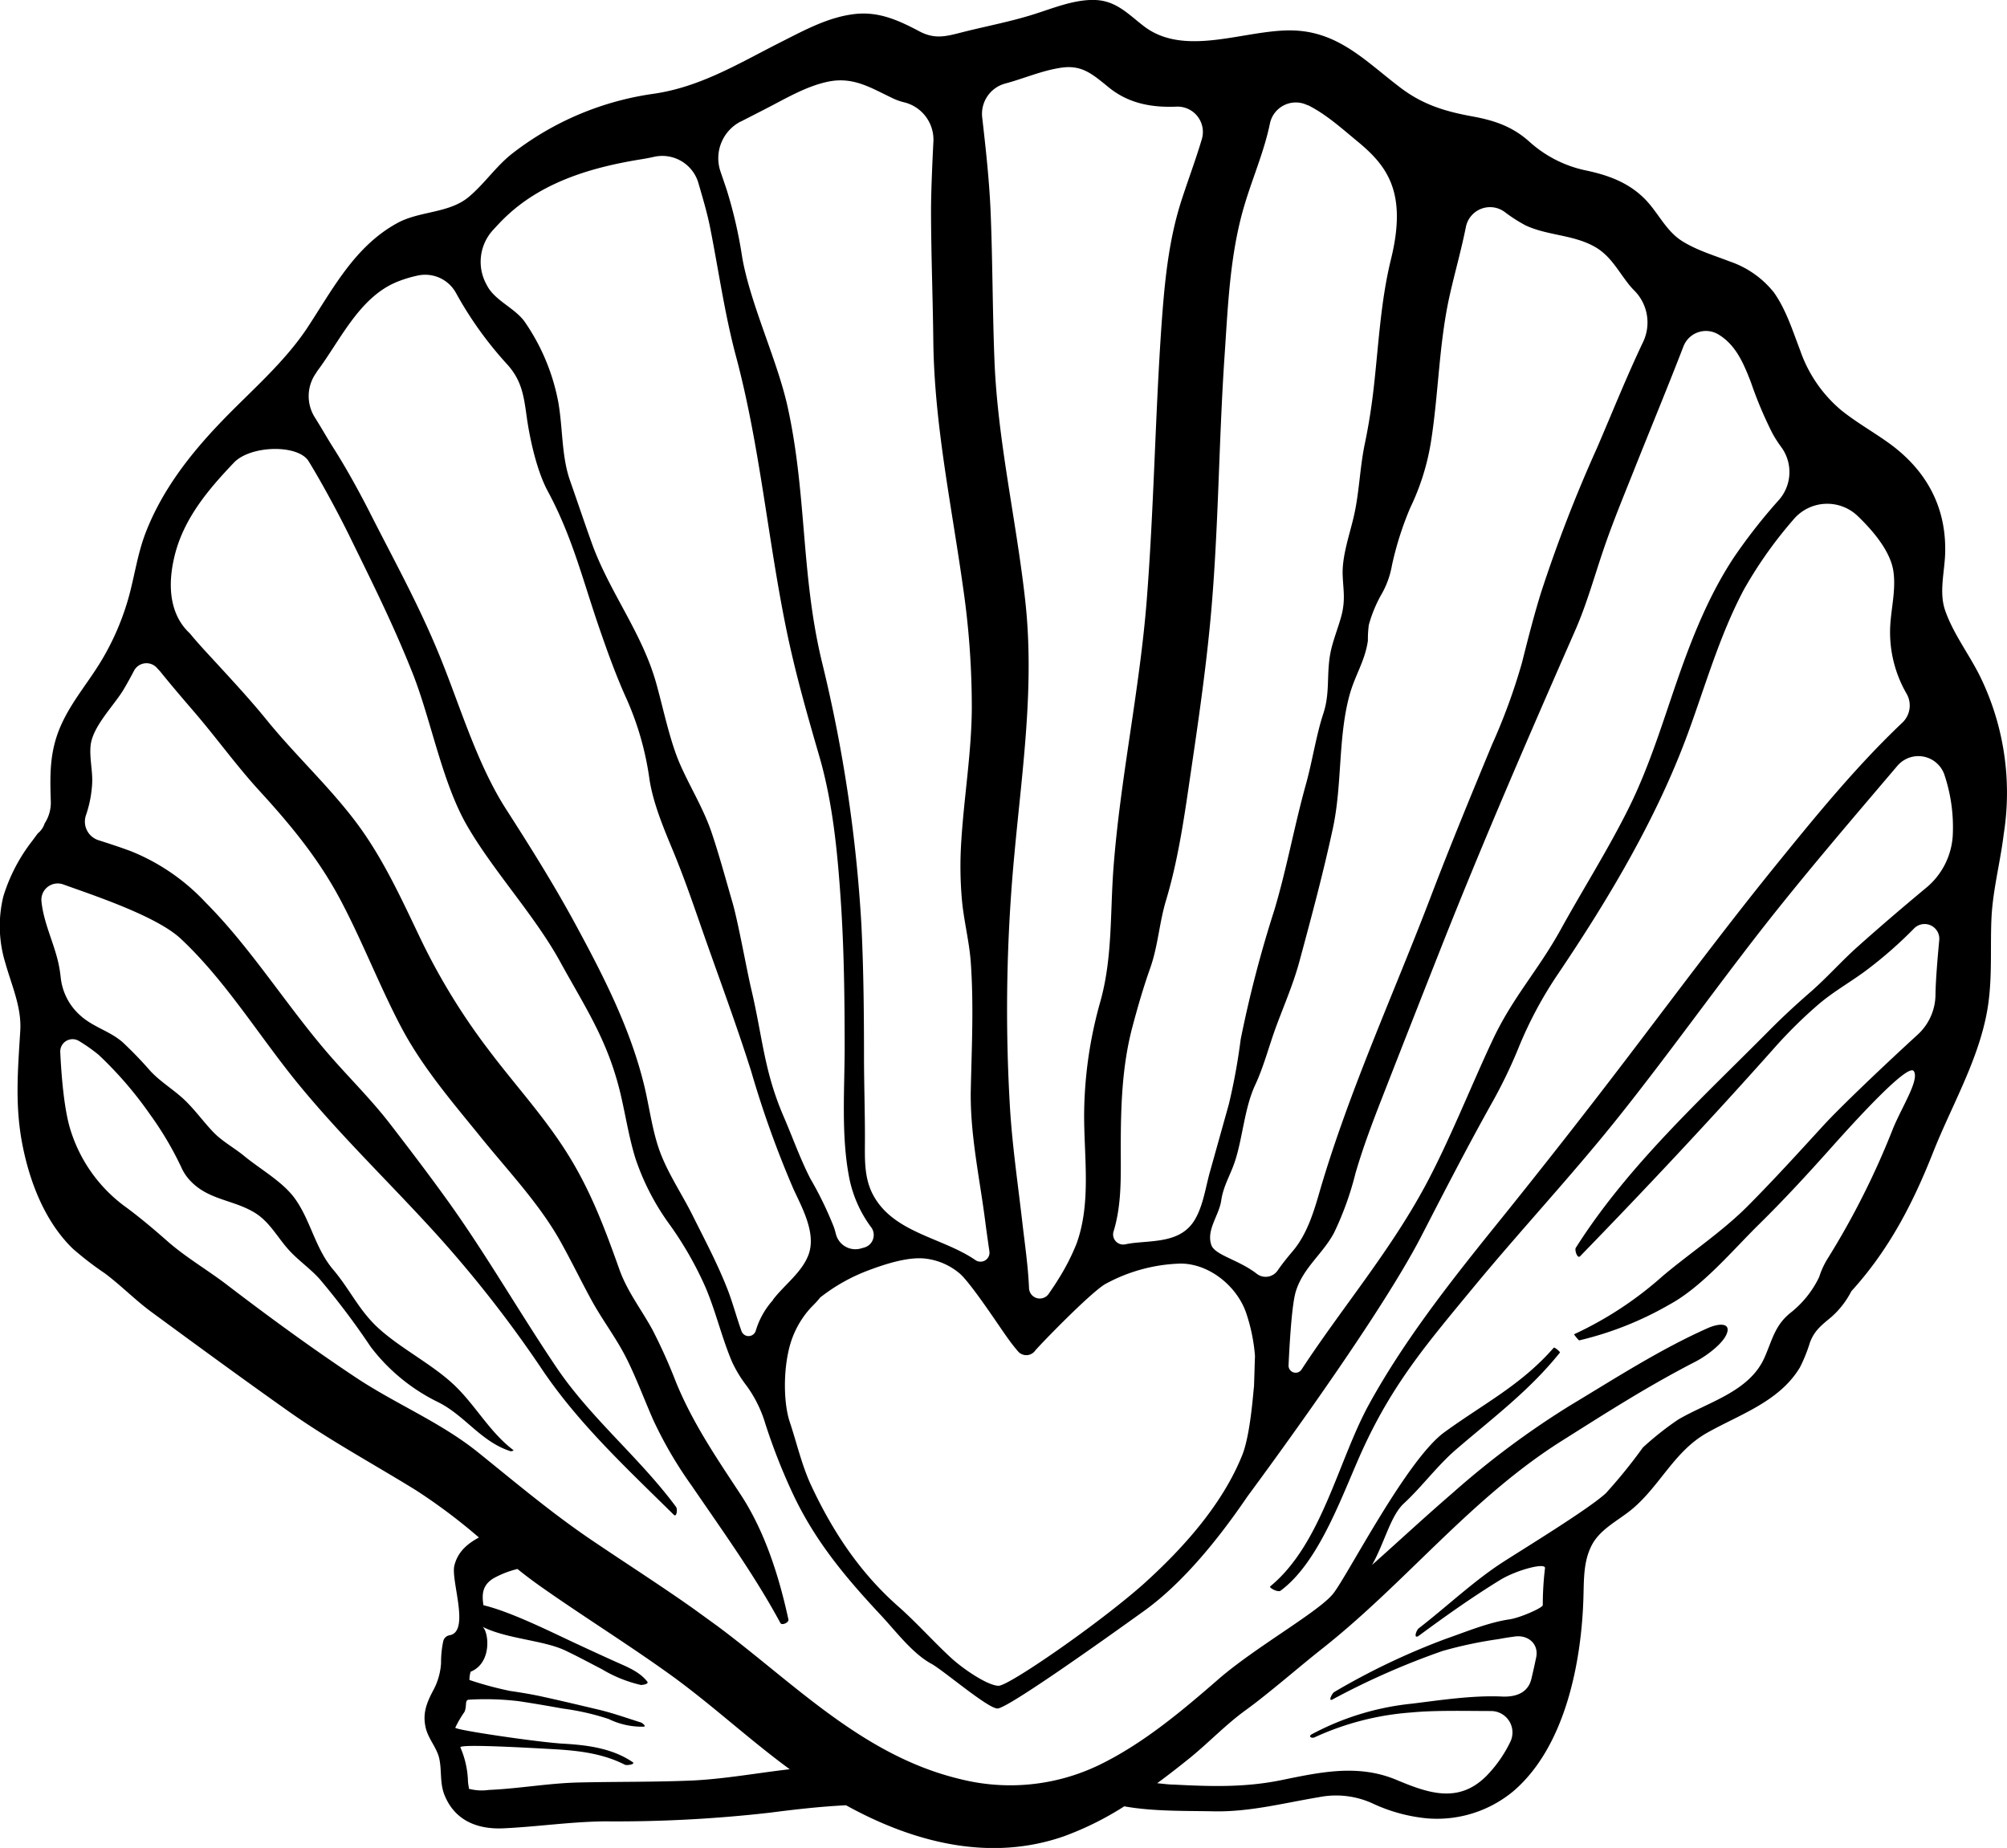 <svg xmlns="http://www.w3.org/2000/svg" viewBox="0 0 325.81 300"><title>Logomark copy</title><g id="Mark"><path d="M321.5,109.93c-1.76-3.61-4.4-7-5.72-10.8-1.09-3.1,0-6.59,0-9.79.07-7.4-3.3-13.21-9.19-17.44-2.55-1.83-5.31-3.37-7.76-5.36a22.07,22.07,0,0,1-6.6-9.67c-1.21-3.15-2.3-6.65-4.28-9.42a15.55,15.55,0,0,0-7.14-5c-2.58-1-5.31-1.8-7.69-3.28-2.82-1.76-4-4.88-6.37-7.13-2.59-2.48-5.77-3.62-9.25-4.36a19.66,19.66,0,0,1-9.16-4.62c-2.75-2.49-5.66-3.49-9.25-4.15-4.51-.82-8.11-1.91-11.78-4.7-5.56-4.22-10-9.09-17.48-9.27-7.68-.19-17.48,4.5-24.22-.75C183.1,2.24,181.17.13,177.8,0s-6.9,1.36-10.07,2.35c-3.56,1.12-7.24,1.83-10.86,2.72-3,.74-4.89,1.47-7.65,0-3.37-1.78-6.57-3.24-10.48-2.79-4.26.49-8.13,2.61-11.89,4.51-6.8,3.43-13.07,7.32-20.72,8.43A48.35,48.35,0,0,0,83.06,25c-2.62,2.09-4.49,4.92-7,7-3.2,2.65-7.91,2.23-11.52,4.19C57.53,40,54,47,49.78,53.38,46,59,40.72,63.48,36.07,68.31,30.9,73.67,26.3,79.56,23.61,86.57c-1.26,3.31-1.74,6.77-2.66,10.17A42.08,42.08,0,0,1,16.61,107c-2,3.4-4.62,6.43-6.36,10-2.19,4.45-2.17,8.31-2,13.15a6.17,6.17,0,0,1-1,3.52,3.48,3.48,0,0,1-1.12,1.63l-.91,1.23a28,28,0,0,0-4.68,9,20.36,20.36,0,0,0,.33,10.81c1,3.59,2.66,7.17,2.42,11-.39,6.33-.89,12.12.34,18.44,1.18,6.08,3.65,12.53,8.18,16.92a51.34,51.34,0,0,0,5.19,4c2.68,2,5,4.41,7.72,6.39,7.3,5.36,14.61,10.71,22,15.94,6.73,4.77,13.84,8.59,20.84,12.92a92.78,92.78,0,0,1,10.19,7.65c-1.87,1-3.46,2.33-4,4.6-.55,2.47,2.56,10.58-.71,11.26a1.26,1.26,0,0,0-1.09,1A16.61,16.61,0,0,0,71.6,270a10.68,10.68,0,0,1-1.25,4.38c-1.09,2.05-1.8,3.8-1.23,6.16.44,1.81,1.83,3.22,2.2,5,.42,2,.05,3.95.86,5.92,1.69,4.14,5.39,5.55,9.58,5.35,5.54-.26,10.94-1.08,16.53-1.13A220,220,0,0,0,125,294.27c4.1-.53,8.21-1,12.34-1.2h0c10.87,6,23.33,9.28,35.47,5a50.15,50.15,0,0,0,9.7-4.83c4.64.84,9.85.72,14.43.81,5.92.13,11.36-1.33,17.15-2.29a14.24,14.24,0,0,1,8.9,1.09,26.85,26.85,0,0,0,8.64,2.34,19.39,19.39,0,0,0,14-4.37c8.48-7.21,11.12-21,11.42-31.53.08-2.67,0-5.52,1.14-8,1.3-3,4.5-4.38,6.87-6.39,4.47-3.8,6.76-9.28,12-12.26s11.77-5.05,15.13-10.65a25.2,25.2,0,0,0,1.64-4.08c.77-2,1.93-2.81,3.54-4.17a14.15,14.15,0,0,0,3.17-4.12c6.11-6.72,10-14.24,13.33-22.69,3.21-8.06,8-16,9-24.75.51-4.3.23-8.6.41-12.91.19-4.66,1.44-9.25,2-13.87A43,43,0,0,0,321.5,109.93ZM273.28,56.25A3.91,3.91,0,0,1,279,54.32l0,0c2.84,1.72,4.08,4.76,5.24,7.74a63.86,63.86,0,0,0,3.55,8.4,20.43,20.43,0,0,0,1.36,2.1,6.86,6.86,0,0,1-.33,8.56,89.71,89.71,0,0,0-7.34,9.36c-4.08,6.17-6.83,13.11-9.24,20.07s-4.53,14-7.89,20.74-7.37,13.05-11,19.63-7.73,10.91-11,17.83c-3.46,7.34-7.14,16.66-11,23.79-5.8,10.75-13.5,19.77-20.06,29.79a1.15,1.15,0,0,1-2.11-.68c.19-4.13.56-10,1.18-12,1.2-3.88,4.38-6.07,6.22-9.55a50.32,50.32,0,0,0,3.46-9.61c1.21-4.18,2.74-8.21,4.32-12.26q4.86-12.45,9.77-24.87c6.77-17.09,14.08-33.92,21.46-50.74,2-4.48,3.28-9.25,4.88-13.88s3.44-9,5.23-13.53C268.23,68.89,270.83,62.59,273.28,56.25ZM228.94,82.42a38.62,38.62,0,0,0,3.35-10.65c1.26-7.92,1.29-16,3.06-23.87.82-3.65,1.88-7.34,2.62-11.07a4,4,0,0,1,6.28-2.43,24.55,24.55,0,0,0,3.41,2.19c3.57,1.67,7.69,1.49,11.19,3.45,2.51,1.4,3.71,3.74,5.42,5.94a11.42,11.42,0,0,0,1.12,1.27,7.36,7.36,0,0,1,1.31,8.34c-2.68,5.64-5,11.45-7.46,17.16a232,232,0,0,0-9.07,23.44c-1.17,3.77-2.13,7.55-3.09,11.37a97.37,97.37,0,0,1-4.87,13.32c-3.41,8.25-6.83,16.51-10,24.84-6,15.7-13.1,31.16-17.86,47.29-1,3.49-2.1,7.29-4.5,10.11-.92,1.09-1.74,2.11-2.47,3.17a2.35,2.35,0,0,1-3.38.48c-3-2.32-6.85-3-7.38-4.72-.78-2.46,1.28-4.74,1.63-7.16s1.52-4.15,2.27-6.49c1.23-3.82,1.51-8.53,3.24-12.26,1.41-3,2.29-6.51,3.48-9.69,1.3-3.49,2.75-6.82,3.72-10.43,1.94-7.17,3.87-14.36,5.43-21.62,1.51-7.05.81-14.59,2.67-21.49.88-3.26,2.52-5.55,3-8.9a17.63,17.63,0,0,1,.15-2.56,22,22,0,0,1,1.9-4.7,14.52,14.52,0,0,0,1.86-5A52.22,52.22,0,0,1,228.94,82.42ZM162.11,273.67c-1.69,0-5.65-2.62-7.78-4.59-2.69-2.48-5.72-5.84-8.45-8.24-6.26-5.5-10.68-12.17-14.19-19.68-1.51-3.21-2.37-7-3.48-10.31-1-3-1.1-8.29,0-12.36a15,15,0,0,1,3.48-6.26c.52-.53,1-1,1.43-1.57a29.19,29.19,0,0,1,7.86-4.43c2.45-.92,6.31-2.24,9.22-1.91a10.47,10.47,0,0,1,5.58,2.41c1.84,1.55,6.8,9.14,7.56,10.15a28.72,28.72,0,0,0,2,2.59,1.78,1.78,0,0,0,2.73-.24c1-1.17,8.65-9.06,11.24-10.71a27,27,0,0,1,12.34-3.39c4.69,0,9.22,3.72,10.68,8.11a28.9,28.9,0,0,1,1.4,6.88c-.06,1.66-.1,3.33-.16,5-.08.21-.52,7.64-1.9,11.08-3.24,8.09-9.67,15.22-16.09,21C178.31,263.64,163.79,273.67,162.11,273.67ZM198.79,57.8c.56-8.18.86-16.52,3.21-24.43,1.3-4.4,3.22-8.78,4.15-13.29a4.29,4.29,0,0,1,6.11-3l.08,0c2.92,1.46,5.38,3.69,7.89,5.76,4.88,4,8.28,8.25,5.58,19.23-1.66,6.75-2,13.68-2.77,20.57-.35,3.19-.84,6.35-1.5,9.49-.79,3.82-.87,7.73-1.73,11.54-.7,3.11-2,6.64-1.84,9.83.1,2.32.44,3.84-.17,6.31-.51,2-1.49,4.3-1.86,6.39-.62,3.53,0,6.27-1.13,9.69S213,123.76,212,127.32c-1.88,6.75-3.11,13.67-5.12,20.4a193,193,0,0,0-5.47,21,99.37,99.37,0,0,1-1.92,10.53c-1,3.57-2,7.16-3,10.73-.76,2.6-1.12,5.64-2.51,8-2.1,3.58-6.18,3.41-9.81,3.79-.47.05-1,.13-1.47.23a1.64,1.64,0,0,1-1.93-2.08c1.32-4.31,1.18-8.74,1.17-13.36,0-6.68.17-13.39,1.9-19.88.85-3.2,1.78-6.42,2.89-9.54,1.26-3.57,1.46-7.32,2.55-10.94,2.13-7.1,3.1-14.5,4.18-21.82s2.17-14.92,2.91-22.43C197.83,87.28,197.79,72.51,198.79,57.8ZM163.27,13.54h0c2.89-.78,5.69-2,8.64-2.49,3.58-.65,5.3.87,8,3.07,3.35,2.76,7.2,3.36,11.18,3.19a4.11,4.11,0,0,1,4,5.32c-1,3.36-2.25,6.66-3.36,10.11-2.12,6.66-2.72,13.62-3.21,20.55-1,14.69-1.21,29.42-2.36,44.1s-4.31,29-5.41,43.63c-.54,7.23-.14,14.43-2.1,21.49A68.84,68.84,0,0,0,176,180.42c-.09,7.07,1.23,14.73-1.25,21.51a35.49,35.49,0,0,1-3,5.83c-.34.57-.9,1.4-1.5,2.27a1.75,1.75,0,0,1-3.2-.89v0c-.15-3.56-.66-7-1.07-10.54-.7-6.1-1.6-12.24-2-18.38a268.74,268.74,0,0,1,.7-41.6c1.27-13.82,3.29-27.25,1.75-41.15-1.45-13.07-4.5-26-5-39.14-.31-7.92-.29-15.84-.61-23.76-.21-5.18-.78-10.33-1.37-15.48A5.1,5.1,0,0,1,163.27,13.54Zm-43,6.19,3.9-2c3.26-1.66,6.64-3.72,10.25-4.47,4.12-.85,6.93,1,10.48,2.68a9.36,9.36,0,0,0,1.75.64,6.24,6.24,0,0,1,4.88,6.32c-.19,3.67-.37,8.07-.39,11,0,7.12.29,14.26.37,21.39.15,13.51,2.94,26.6,4.81,39.92a135.21,135.21,0,0,1,1.44,19.89c-.06,7.21-1.27,14.32-1.71,21.5a61.84,61.84,0,0,0,.1,9.43c.31,3.47,1.21,6.82,1.45,10.29.48,6.85.15,13.57,0,20.42-.18,7.32,1.46,14.55,2.37,21.78.2,1.55.43,3.1.65,4.64a1.46,1.46,0,0,1-2.28,1.4l0,0c-5.33-3.67-13.27-4.38-16.59-10.55-1.58-2.93-1.33-6.2-1.34-9.42,0-4.13-.13-8.27-.15-12.4,0-7.34-.06-14.68-.42-22a235.53,235.53,0,0,0-6.37-42.57C130,93.38,131,80.25,127.85,66c-1.69-7.6-6-16.52-7.36-24.2A73.55,73.55,0,0,0,118,30.91c-.35-1.07-.72-2.12-1.07-3.16A6.7,6.7,0,0,1,120.24,19.73ZM80,37.38c.81-.88,1.62-1.76,2.52-2.57,6-5.49,14-7.76,21.87-9,.6-.1,1.2-.22,1.78-.35a6.11,6.11,0,0,1,7.2,4.23c.69,2.39,1.42,4.79,1.92,7.32,1.39,7,2.34,13.93,4.19,20.84,3.88,14.54,5.14,29.47,8.14,44.17,1.44,7.06,3.4,13.93,5.41,20.84,2.16,7.47,2.93,15.5,3.45,23.23.54,7.9.63,15.81.64,23.72,0,6.79-.57,14.15.64,20.85a20,20,0,0,0,3.62,8.52,2.11,2.11,0,0,1-1.1,3.35h0l-.5.14a3.26,3.26,0,0,1-4.08-2.33c-.09-.37-.2-.74-.33-1.13a58.26,58.26,0,0,0-3.82-7.87c-1.66-3.24-2.89-6.73-4.33-10.07-3.2-7.4-3.41-12.85-5.26-20.68-.78-3.31-2.14-11-3.09-14.22-1.08-3.71-2.09-7.47-3.32-11.13-1.35-4-3.45-7.31-5.13-11.12s-2.75-9.15-3.91-13.27c-2.27-8-7.22-14.25-10.19-22C95,85.23,93.8,81.61,92.53,78c-1.4-4-1.15-8.61-1.92-12.83a33.93,33.93,0,0,0-5.32-12.77c-1.55-2.34-4.88-3.52-6.2-6l-.15-.28A7.64,7.64,0,0,1,80,37.38Zm-28.6,23,0,0c3.78-5,6.79-11.92,12.83-14.53a19.63,19.63,0,0,1,3.42-1.08A5.7,5.7,0,0,1,74,47.52l0,0a60,60,0,0,0,8.29,11.58c2.39,2.62,2.73,5.09,3.2,8.46.51,3.72,1.67,8.93,3.45,12.21,4,7.44,5.63,14.31,8.36,22.23,1.33,3.85,2.74,7.78,4.43,11.49a48.25,48.25,0,0,1,3.7,13c.58,3.82,2.26,7.86,3.73,11.4,1.67,4,3.09,8.06,4.51,12.15,2.78,8,5.73,15.83,8.28,23.89a163.81,163.81,0,0,0,6.87,19.13c1.39,3,3.61,7,2.51,10.41-1,3-4,5.09-5.84,7.52,0,.06-.07.13-.12.19l-.08.09a13,13,0,0,0-2.61,4.79,1.22,1.22,0,0,1-2.32,0c-.79-2.21-1.4-4.53-2.21-6.63-1.63-4.2-3.72-8.12-5.73-12.15-1.57-3.15-3.56-6.13-4.92-9.38-1.59-3.77-2-8-3-12-2.29-9.2-6.63-17.64-11.13-25.94-3.45-6.36-7.3-12.5-11.21-18.59-4.64-7.22-7.35-16.37-10.55-24.31-3.5-8.7-7.61-16-11.87-24.44C58,79.26,56.12,75.84,54,72.52c-.88-1.39-1.83-3.08-2.88-4.74A6.47,6.47,0,0,1,51.44,60.38Zm60.5,228.69c-6,.24-12,.16-18,.3-4.9.12-9.67,1-14.55,1.21a8.08,8.08,0,0,1-3.27-.2c.1-.06-.06-.47-.11-1.18a14.89,14.89,0,0,0-1.23-5.52c-.29-.61,11.35.08,14.71.26,4.12.22,8.24.63,12,2.55.3.15,1.78-.07,1.25-.43-3.36-2.28-7.46-2.78-11.42-3-4.13-.26-17.47-2.22-17.37-2.59a17.28,17.28,0,0,1,1.48-2.54c.46-1,0-1.93.71-2a45.66,45.66,0,0,1,8.1.24c2.4.36,4.78.77,7.16,1.2a40.15,40.15,0,0,1,7.46,1.7,12.31,12.31,0,0,0,5.68,1.24c.49-.05-.28-.63-.42-.67-2.36-.74-4.64-1.57-7.06-2.13-2.88-.68-5.75-1.37-8.63-2-1.85-.42-3.71-.73-5.58-1a56.32,56.32,0,0,1-6.6-1.78,4.43,4.43,0,0,1,.19-1.34c3.56-1.45,2.94-6.59,1.91-7.31,3.92,2,10,2.18,13.53,3.9,2,.95,3.93,2,5.87,3a21.71,21.71,0,0,0,6.34,2.56c.22,0,1.39-.13,1-.58-1.28-1.62-3.33-2.39-5.17-3.22q-3.21-1.45-6.4-2.94c-4.12-1.91-10.46-5.11-15-6.21-.27-1.78-.19-3.25,1.64-4.37A15.69,15.69,0,0,1,84,254.71c1.24,1,2.49,1.94,3.78,2.85,6.86,4.83,14,9.27,20.81,14.15s12.88,10.58,19.61,15.51C122.79,287.84,117.39,288.85,111.94,289.07ZM317,135.71v0a11.92,11.92,0,0,1-4.28,8.39c-3.77,3.13-7.51,6.33-11.16,9.59-2.6,2.32-4.9,4.93-7.53,7.25-2.31,2-4.6,4.11-6.77,6.3-11,11.1-23,22-31.45,35.33-.23.36.26,1.82.69,1.38,10.69-11,21.23-22.24,31.42-33.69a75.18,75.18,0,0,1,7.23-7.16c2.59-2.23,5.5-3.79,8.18-5.85a68.42,68.42,0,0,0,7.38-6.51,2.39,2.39,0,0,1,4.1,1.89c-.31,3.29-.59,6.8-.61,8.93v0a8.9,8.9,0,0,1-2.93,6.44c-5.31,4.86-12.44,11.63-15.33,14.78-4,4.37-8,8.77-12.21,13s-9.44,7.67-13.88,11.43a58.3,58.3,0,0,1-14.31,9.39c-.09,0,.74,1,.82,1A54.25,54.25,0,0,0,271,211.79c5.36-2.91,10.18-8.73,14.52-13s8.25-8.54,12.22-13c3.1-3.45,12-13.31,12.94-11.9s-1.88,5.69-3.37,9.31a129.46,129.46,0,0,1-10.54,21,13.24,13.24,0,0,0-1.45,3.11,16.38,16.38,0,0,1-4.49,5.68c-2.68,2.07-3.07,4.4-4.37,7.36-2.45,5.61-9.25,7.27-14.07,10.13a49.81,49.81,0,0,0-5.69,4.51,84,84,0,0,1-6,7.41c-2.72,2.55-13.82,9.31-16.74,11.21-4.66,3-9.23,7.33-13.63,10.72-.49.39-.9,1.89.05,1.18,4.27-3.15,8.61-6.23,13.12-9,2.62-1.62,7.46-2.91,7.31-1.93a50.27,50.27,0,0,0-.36,6c0,.43-3.69,2.06-5.41,2.31-3.39.49-7,2-10.25,3.13a113.65,113.65,0,0,0-18.17,8.65c-.38.21-1.08,1.63-.3,1.22a122.83,122.83,0,0,1,17.89-7.88,68.29,68.29,0,0,1,9.09-1.92c.87-.17,1.74-.3,2.62-.42,2.18-.29,3.9,1.23,3.46,3.38-.24,1.16-.5,2.31-.77,3.46v0c-.53,2.26-2.42,3-4.74,2.91-4.88-.24-10.62.67-14.72,1.16a43.77,43.77,0,0,0-16.18,4.95c-.7.38,0,.75.48.49A45.33,45.33,0,0,1,229.16,278c3.67-.36,8.51-.24,12.92-.23a3.48,3.48,0,0,1,3.1,5,20.83,20.83,0,0,1-3.94,5.6c-4.51,4.45-9.36,2.75-14.56.57-6.13-2.56-12.14-1.29-18.44,0-6,1.26-11.58,1.09-17.71.77-.84,0-1.75-.14-2.68-.22,1.82-1.33,3.58-2.71,5.28-4.08,3.12-2.53,5.88-5.47,9.14-7.82,3.69-2.67,8.85-7.18,12.44-10,13.58-10.74,24.08-24.39,38.84-33.69,7.49-4.72,13.88-8.83,21.74-12.88,1.71-.88,4.91-3.19,5.16-5,.16-1.25-1.5-1.18-3.27-.39-7.73,3.45-14.9,8.09-22.14,12.44a138.87,138.87,0,0,0-19.17,14.25c-4.78,4.13-8.42,7.53-13.13,11.73,2.07-3.71,3-8,5.18-10,2.94-2.72,5.44-6.16,8.48-8.76,6-5.17,11.84-9.49,16.83-15.71.09-.11-.88-.93-1-.79-5.3,6.06-11.25,9-17.74,13.71-6.16,4.47-15.73,23.29-18.08,26.23s-12.64,8.68-18.61,13.87-12.28,10.52-19.51,14a33.24,33.24,0,0,1-22.41,2.22c-15.53-3.7-26.55-15.15-38.85-24.42l-.62-.46-3.89-2.82c-5.18-3.66-10.52-7.08-15.78-10.63C90,246,83.92,240.86,77.6,235.77c-6.08-4.89-13.38-7.85-19.84-12.15-7.25-4.82-14.33-10-21.24-15.29C33.42,206,30,204,27.08,201.41c-2.09-1.84-4.22-3.64-6.46-5.31a24.37,24.37,0,0,1-9.14-12.55c-1.08-3.32-1.53-9.05-1.7-12.81A2,2,0,0,1,12.83,169,28,28,0,0,1,16,171.23a61.47,61.47,0,0,1,8.32,9.64,53.36,53.36,0,0,1,5.07,8.54,7.86,7.86,0,0,0,1.42,2.19c3,3.26,7.1,3.13,10.62,5.32,2.47,1.55,3.72,4.17,5.67,6.23,1.52,1.61,3.31,2.84,4.8,4.5a123.45,123.45,0,0,1,8.28,11,30.59,30.59,0,0,0,10.89,8.95c4.39,2.15,7,6.47,11.84,8,.07,0,.56-.09.43-.19-3.81-2.88-6.06-7.14-9.47-10.43-3.62-3.5-9-6.13-12.67-9.58-3-2.84-4.41-6.08-7.08-9.25-3-3.5-3.71-8.2-6.4-11.78-2-2.62-5.44-4.55-8-6.64-1.67-1.39-3.6-2.39-5.1-3.95s-2.91-3.52-4.55-5.11c-1.82-1.76-4-3-5.71-4.86a63.27,63.27,0,0,0-4.48-4.64c-1.86-1.61-4.15-2.26-6.1-3.71-.24-.18-.47-.36-.69-.56a9.57,9.57,0,0,1-3.24-6.27,21.63,21.63,0,0,0-.35-2.19c-.74-3.41-2.48-6.74-2.78-10.25v0a2.65,2.65,0,0,1,3.58-2.6c4.73,1.71,15,5.07,19,8.76,7.49,7,12.93,16.14,19.43,24,6.38,7.73,13.5,14.68,20.27,22a194.62,194.62,0,0,1,18.72,23.55c6,9.05,14,16.44,21.65,24,.5.5.63-.92.39-1.25-5.91-8-13.87-14.42-19.43-22.67-5.91-8.76-11.13-17.88-17.26-26.5-3.15-4.41-6.44-8.73-9.73-13s-7.17-8-10.63-12.09c-6.6-7.78-12.17-16.7-19.37-23.92a33.82,33.82,0,0,0-12-8.25c-1.77-.67-3.58-1.25-5.38-1.83a3.17,3.17,0,0,1-2-4.06v0a19.06,19.06,0,0,0,1-5.12c.11-2-.44-4.08-.26-6.09.28-3.17,3.79-6.53,5.4-9.24.59-1,1.14-2,1.66-3a2.28,2.28,0,0,1,3.8-.35L26,109c1.78,2.21,3.63,4.37,5.48,6.52,3.67,4.26,6.88,8.77,10.68,12.91,5.14,5.61,9.72,11.18,13.26,17.95C58.9,153,61.59,160,65.06,166.62s8.41,12.33,13,18,9.64,10.94,13.09,17.22c1.66,3,3.19,6.14,4.84,9.17,1.75,3.22,4,6.13,5.65,9.39s2.94,6.8,4.44,10.19a66.27,66.27,0,0,0,6.17,10.55c4.95,7.24,10.27,14.61,14.43,22.33.26.48,1.42-.09,1.31-.56-1.52-7-3.82-14.3-7.78-20.32s-7.71-11.51-10.44-18.13a87.56,87.56,0,0,0-3.87-8.62c-1.8-3.29-4.07-6.17-5.34-9.73-2.39-6.71-4.68-12.85-8.5-18.92S83.49,176,79.23,170.32a104.16,104.16,0,0,1-11-18c-3.13-6.55-6.16-13.21-10.55-19S47.93,122.58,43.39,117c-2.58-3.19-5.35-6.18-8.12-9.2-1.48-1.61-3-3.21-4.38-4.89-.43-.52-4.67-3.69-2.59-12.49,1.44-6.13,5.44-10.87,9.68-15.32,2.7-2.83,10.44-3,12.13-.21,2.15,3.5,4.94,8.68,6.74,12.37,3.72,7.6,7,14.15,10.12,22,3,7.56,4.78,17.72,8.84,24.76,4.24,7.35,11,14.6,15.09,22.05s7.62,12.6,9.71,21c.9,3.64,1.43,7.41,2.55,11a39.46,39.46,0,0,0,5.39,10.51,56.85,56.85,0,0,1,6,10.45c1.69,4,2.64,8.2,4.32,12.13a20.61,20.61,0,0,0,2.37,3.86,20.43,20.43,0,0,1,3,6.1,96.29,96.29,0,0,0,4.48,11.4c3.62,7.7,8.58,13.6,14.34,19.76,2.37,2.54,5.07,6.15,8.14,7.82,1.86,1,9.16,7.26,10.73,7.26s16.47-10.57,23.89-15.91c6.35-4.59,12.18-11.9,16.62-18.42.44-.64,21-28.19,28.3-42.36,3.74-7.26,7.45-14.46,11.43-21.58a79.82,79.82,0,0,0,4.26-8.78A65.21,65.21,0,0,1,253,158c8.2-12.18,16-25.25,21.06-39.09,2.86-7.82,5.12-15.82,9.05-23.22a69,69,0,0,1,8-11.31,7.15,7.15,0,0,1,10.44-.63c2.68,2.57,5.36,5.84,5.82,9,.43,3-.37,6-.52,8.94a19.94,19.94,0,0,0,2.7,11l0,0a3.84,3.84,0,0,1-.72,4.62c-7.49,7.09-14.14,15.26-20.59,23.21-7.77,9.59-15.17,19.49-22.64,29.32q-11.38,15-23.2,29.62c-7.25,9-14.62,18.42-20.19,28.58-5,9.14-7.66,22.64-16,29.49-.27.22,1.21,1,1.65.72,6.59-4.84,10.32-16.5,13.68-23.64,4.85-10.35,10.35-16.77,17.57-25.52,7.74-9.38,16.07-18.27,23.65-27.77,7.83-9.82,15.14-20.06,22.87-30,7.21-9.24,14.83-18.1,22.39-27a4.47,4.47,0,0,1,7.68,1.61A26.75,26.75,0,0,1,317,135.71Z"/></g></svg>